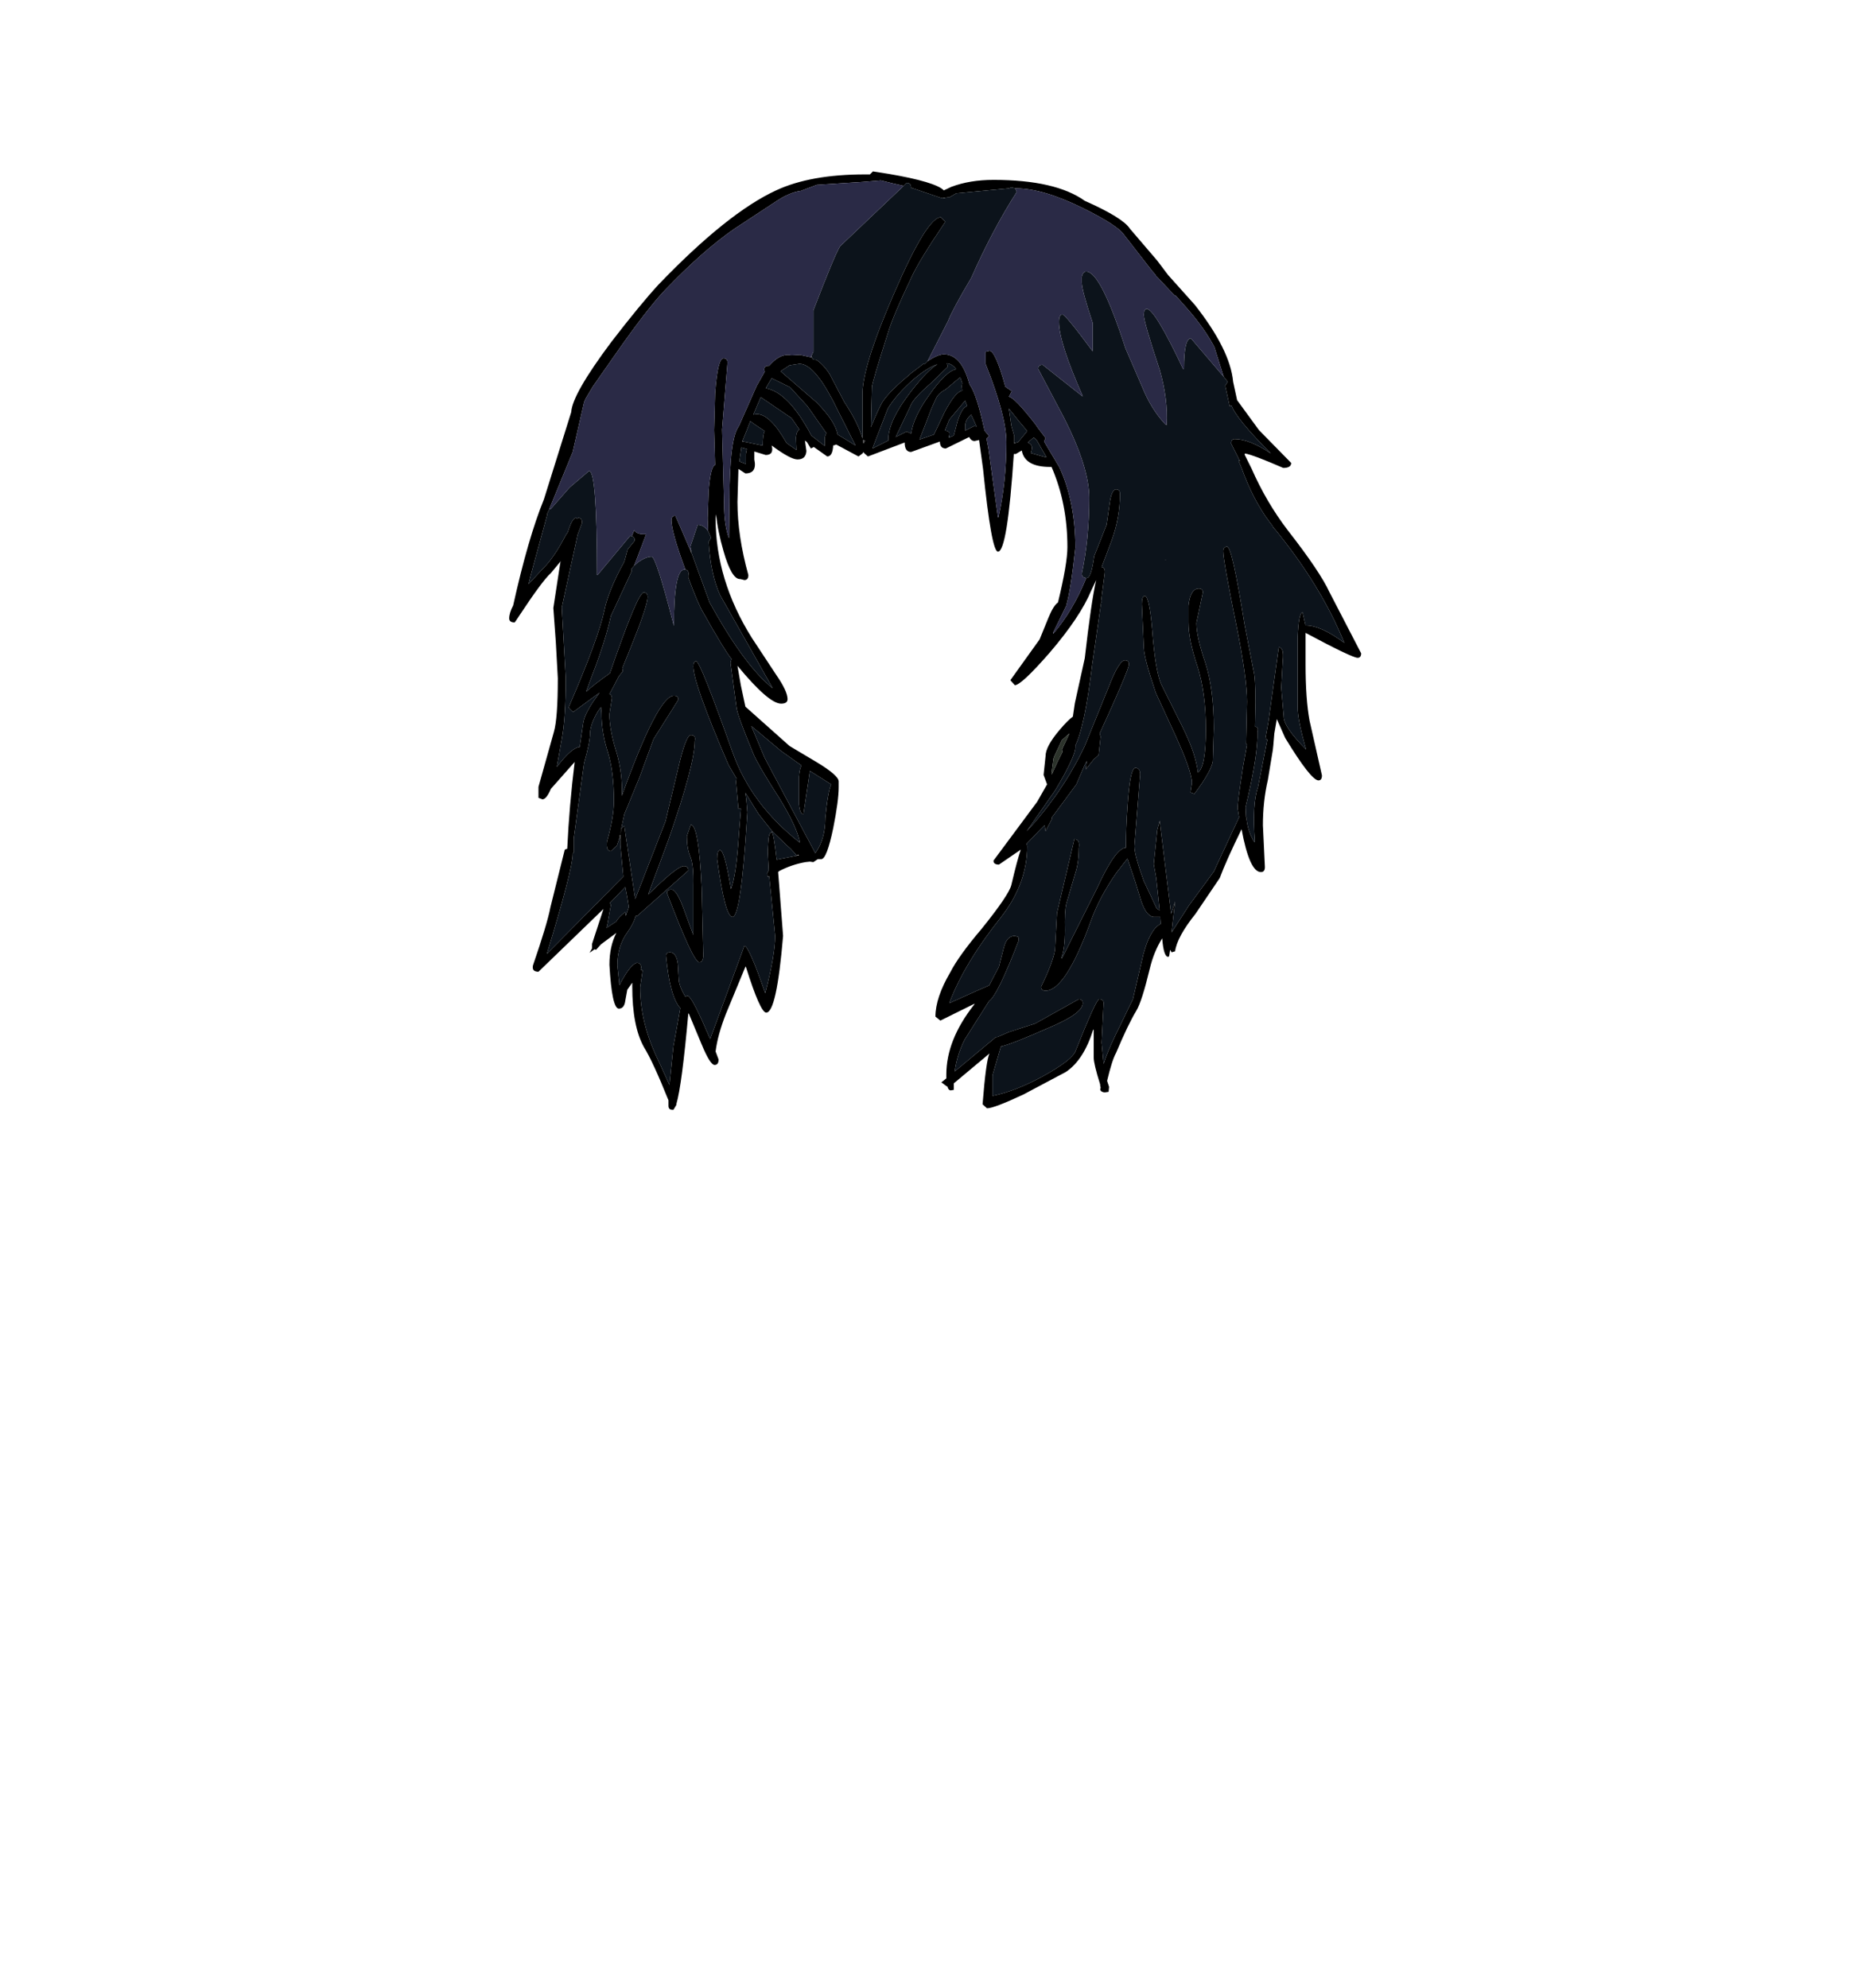 <?xml version="1.0" encoding="UTF-8"?>
<svg xmlns="http://www.w3.org/2000/svg" xmlns:xlink="http://www.w3.org/1999/xlink" width="296px" height="318px" viewBox="0 0 296 318" version="1.1">
<g id="surface1">
<path style=" stroke:none;fill-rule:evenodd;fill:rgb(0%,0%,0%);fill-opacity:1;" d="M 144.586 29.734 L 142.84 29.336 L 140.934 28.859 L 138.078 29.098 L 130.691 29.574 L 128.152 30.531 C 126.934 30.691 125.613 31.25 124.184 32.207 L 117.516 36.59 C 114.125 38.93 110.422 42.199 106.398 46.398 C 104.441 48.469 101.793 51.898 98.461 56.68 L 94.887 61.781 L 93.695 63.773 L 93.457 64.332 L 91.633 72.305 L 87.902 81.395 L 87.902 81.473 L 87.582 82.109 L 87.582 82.27 L 84.883 92.156 L 84.566 93.43 L 87.027 90.801 C 88.141 89.684 89.305 87.957 90.52 85.617 L 90.84 85.141 C 91.316 83.598 91.766 82.828 92.188 82.828 L 92.27 82.988 L 92.508 82.828 C 92.93 82.828 93.141 83.094 93.141 83.625 L 92.426 85.539 L 89.887 97.18 L 90.52 108.496 C 90.52 112.75 90.309 115.992 89.887 118.223 L 89.094 122.688 C 90.68 120.613 91.898 119.551 92.746 119.5 L 93.301 115.754 C 93.406 114.848 93.961 113.652 94.969 112.164 L 95.922 110.809 L 91.793 113.84 L 91.633 113.84 L 90.996 113.203 L 90.996 113.121 C 94.172 105.789 96.078 100.605 96.715 97.578 C 97.137 95.504 98.195 92.926 99.891 89.844 L 100.445 87.852 L 101.555 86.496 C 101.555 86.07 101.398 85.832 101.082 85.777 L 101.477 84.82 C 101.742 85.246 102.246 85.461 102.984 85.461 L 103.383 85.461 L 101.477 90.48 L 101 91.039 L 101.082 91.359 L 97.746 98.531 C 97.164 101.191 96.184 104.301 94.809 107.859 L 93.777 110.648 C 94.73 109.801 96 108.816 97.586 107.699 C 100.551 99.09 102.352 94.785 102.984 94.785 C 103.41 94.785 103.621 95.023 103.621 95.504 C 103.621 96.406 102.773 98.957 101.082 103.156 L 99.57 106.902 L 99.652 107.383 L 99.016 108.18 L 98.062 110.012 L 97.508 111.051 C 97.773 111.102 97.906 111.316 97.906 111.688 L 97.508 114.238 C 97.508 115.887 97.879 117.906 98.621 120.297 C 99.309 122.582 99.598 124.922 99.492 127.312 C 103.355 116.629 106.137 111.289 107.828 111.289 C 108.305 111.289 108.543 111.5 108.543 111.926 L 104.574 118.223 L 102.352 124.281 L 99.891 130.262 L 99.414 132.492 L 99.254 133.531 L 99.176 133.609 L 99.094 134.086 L 99.016 134.406 L 98.699 135.285 L 97.746 136.16 C 97.215 136.16 97.004 135.656 97.109 134.645 C 97.852 132.043 98.223 129.863 98.223 128.109 C 98.223 125.027 97.906 122.449 97.27 120.375 C 96.582 118.25 96.238 116.152 96.238 114.078 L 96.156 113.121 L 95.684 113.758 C 94.887 115.09 94.465 116.258 94.41 117.266 C 94.41 118.277 94.094 119.871 93.457 122.051 L 91.793 134.168 L 91.793 136.398 L 91.633 136.559 L 91.633 136.641 C 91.633 138.234 90.258 143.547 87.504 152.582 L 99.73 140.227 L 99.254 135.125 L 99.254 133.531 L 99.414 132.652 L 99.414 132.574 L 99.492 132.492 L 99.891 132.094 L 100.129 133.77 L 101.637 143.812 L 106.48 131.379 L 108.465 123.086 C 109.309 119.418 110 117.586 110.527 117.586 C 111.109 117.586 111.32 117.906 111.164 118.543 C 111.164 121.039 109.762 126.301 106.957 134.328 L 103.699 143.098 L 104.891 141.98 C 107.273 139.695 108.781 138.551 109.418 138.551 C 109.895 138.551 110.129 138.793 110.129 139.27 L 101.953 146.523 L 101.715 146.523 C 101.504 147.32 101.055 148.199 100.367 149.156 C 99.309 150.645 98.777 152.398 98.777 154.418 L 99.094 157.445 L 99.094 157.605 L 99.176 157.445 C 100.18 155.586 100.973 154.496 101.555 154.176 L 101.875 154.016 C 102.352 154.016 102.59 154.285 102.59 154.816 L 102.508 155.133 L 102.828 155.215 L 102.43 157.922 C 102.43 161.805 103.41 165.734 105.367 169.723 L 107.113 173.547 L 107.75 167.332 L 108.859 161.273 C 107.75 160.102 106.98 157.312 106.559 152.902 C 106.559 152.531 106.77 152.344 107.191 152.344 C 107.883 152.344 108.305 152.98 108.465 154.258 L 108.621 156.887 C 108.727 157.633 109.07 158.48 109.656 159.438 L 109.973 159.277 C 110.395 159.277 111.348 160.98 112.828 164.383 L 113.625 166.215 L 119.102 151.309 C 119.578 151.309 120.691 153.832 122.438 158.879 C 123.496 154.789 124.023 151.73 124.023 149.711 L 123.07 140.145 L 122.832 140.305 L 122.754 139.668 L 122.992 139.191 L 122.832 136.238 L 122.914 134.805 C 122.965 133.688 123.152 133.133 123.469 133.133 C 123.68 133.133 123.945 134.594 124.262 137.516 L 127.516 136.879 L 126.484 135.762 L 125.691 135.043 L 123.629 133.051 L 123.547 132.973 L 121.402 130.262 L 119.262 126.832 L 119.418 128.027 L 119.578 129.941 L 119.5 131.137 C 118.863 141.5 118.098 146.684 117.195 146.684 C 116.402 146.684 115.582 143.602 114.734 137.438 C 114.734 136.48 114.895 136 115.211 136 C 115.688 136 116.27 138.074 116.957 142.219 C 117.539 140.68 117.965 137.703 118.23 133.289 L 118.547 129.383 L 118.148 129.383 L 117.754 125.078 L 117.832 124.52 L 116.562 122.367 C 112.805 113.652 110.926 108.391 110.926 106.586 C 110.926 106.055 111.082 105.789 111.402 105.789 C 111.824 105.789 113.758 110.625 117.195 120.297 C 119.156 125.875 122.754 130.715 127.992 134.805 C 127.676 133.105 126.566 130.715 124.66 127.629 C 122.332 124.016 120.93 121.598 120.453 120.375 C 118.758 116.285 117.883 113.867 117.832 113.121 L 116.879 106.027 L 117.039 105.391 L 116.957 105.309 C 116.27 104.457 114.789 102.016 112.512 97.977 C 111.984 97.125 111.188 95.266 110.129 92.395 L 110.129 92.074 C 110.238 91.492 110.078 91.172 109.656 91.117 C 108.172 87.078 107.43 84.449 107.43 83.227 C 107.43 82.75 107.645 82.508 108.066 82.508 L 110.449 88.012 L 110.605 88.488 L 110.605 88.566 L 110.688 88.566 L 113.543 96.379 C 117.25 103.129 120.609 107.699 123.629 110.094 L 115.211 95.184 C 114.207 93.004 113.598 90.164 113.387 86.656 L 113.781 86.016 L 113.305 84.98 L 113.227 82.906 L 113.387 78.445 C 113.598 75.895 113.941 74.539 114.418 74.379 L 114.258 68.797 L 114.418 62.977 C 114.684 59.203 115.133 57.316 115.766 57.316 C 116.191 57.316 116.402 57.559 116.402 58.035 L 115.531 68.719 L 115.848 80.516 C 115.848 82.855 116.113 84.715 116.641 86.098 L 116.719 79.957 C 116.719 73.367 117.223 69.434 118.23 68.16 L 121.086 61.703 L 122.355 59.469 L 122.277 59.152 C 122.277 58.727 122.488 58.516 122.914 58.516 L 123.07 58.516 C 124.078 57.344 125.082 56.762 126.09 56.762 L 126.645 56.84 L 127.992 56.762 L 129.82 57.16 L 129.898 57.16 C 129.953 57.426 130.137 57.559 130.453 57.559 L 130.613 57.559 C 131.406 58.09 132.121 58.859 132.758 59.871 L 135.059 64.254 C 136.594 66.594 137.574 68.559 137.996 70.152 L 137.996 63.297 C 137.891 60.375 139.586 54.898 143.078 46.875 C 146.57 38.797 149.059 34.758 150.539 34.758 L 151.254 35.477 C 148.449 39.621 146.648 42.57 145.855 44.324 C 143.898 48.418 142.656 51.34 142.125 53.094 C 140.379 58.566 139.504 61.516 139.504 61.941 L 139.348 68.32 C 140.246 66.141 140.906 64.73 141.332 64.094 C 142.07 63.031 143.555 61.57 145.777 59.711 L 147.762 58.195 L 147.922 58.273 L 148.398 57.797 C 149.508 57.051 150.383 56.68 151.016 56.68 C 152.871 56.68 154.219 58.223 155.066 61.305 L 155.145 61.543 C 155.887 62.5 156.68 64.945 157.527 68.879 L 158.242 69.754 L 157.844 70.152 L 158.16 71.828 L 159.672 82.75 L 159.75 82.75 C 160.598 79.027 161.02 75.016 161.02 70.711 C 161.02 67.949 159.91 63.773 157.688 58.195 L 157.688 56.281 L 158.32 56.121 C 158.957 56.121 159.801 58.035 160.859 61.863 L 161.895 62.578 L 161.418 63.457 C 162.051 63.562 163.48 65.051 165.703 67.922 L 166.023 68.398 L 167.293 70.074 L 167.055 70.633 L 169.516 74.777 C 171.207 78.445 172.055 82.723 172.055 87.613 C 171.578 92.074 171.102 95.133 170.625 96.777 L 170.625 96.859 L 168.484 101.242 L 168.484 101.324 L 168.562 101.324 C 170.625 98.93 172.371 95.98 173.801 92.473 L 173.883 92.473 C 174.359 92.473 174.754 91.305 175.07 88.965 L 177.059 83.945 L 177.535 80.598 C 177.746 79.055 178.09 78.285 178.566 78.285 C 178.988 78.285 179.199 78.523 179.199 79 C 179.199 81.555 178.75 84.051 177.852 86.496 L 176.262 90.719 C 176.688 90.773 176.844 91.145 176.738 91.836 L 176.184 96.141 L 176.184 96.379 L 174.754 106.344 C 173.961 112.938 173.062 117.242 172.055 119.262 L 172.055 119.578 C 172.055 120.535 170.996 122.793 168.879 126.355 L 164.273 132.973 C 168.086 128.879 171.184 124.336 173.562 119.34 L 177.375 109.934 C 178.484 107.062 179.359 105.629 179.996 105.629 C 180.418 105.629 180.629 105.84 180.629 106.266 C 180.629 106.852 179.066 110.543 175.945 117.348 L 176.105 117.824 L 175.785 120.773 L 174.992 121.492 L 173.723 123.086 L 173.883 121.73 L 173.484 122.527 L 172.215 125.477 L 168.801 130.102 L 168.246 130.82 L 168.324 130.98 L 167.293 132.973 L 167.133 132.016 L 166.496 132.652 L 164.273 134.965 L 164.355 135.363 C 164.355 139.402 162.926 143.23 160.066 146.844 C 156.152 151.785 153.426 156.328 151.891 160.477 C 156.02 158.613 158.109 157.684 158.16 157.684 L 158.242 157.684 L 159.828 154.656 L 160.625 151.547 C 160.941 150.324 161.523 149.711 162.371 149.711 L 162.926 149.871 L 163.004 150.43 C 160.73 156.328 159.141 159.57 158.242 160.156 L 154.352 166.293 C 153.504 167.996 152.977 169.695 152.762 171.395 L 159.352 165.895 L 159.59 165.895 L 161.418 165.098 L 165.625 163.742 L 172.609 159.836 C 173.035 159.836 173.246 160.051 173.246 160.477 C 173.246 161.539 171.578 162.785 168.246 164.223 C 163.906 166.137 161.207 167.199 160.148 167.41 L 158.797 172.035 L 158.797 175.301 C 161.23 174.824 163.957 173.762 166.973 172.113 C 169.938 170.465 171.633 169.164 172.055 168.207 C 174.277 162.629 175.547 159.836 175.867 159.836 C 176.344 159.836 176.582 160.051 176.582 160.477 L 176.262 166.773 L 176.582 170.199 C 176.949 168.977 177.586 167.438 178.484 165.578 L 181.266 159.836 L 182.934 152.664 C 183.672 149.953 184.598 148.332 185.711 147.801 L 185.633 146.684 L 184.68 146.684 C 183.883 146.684 183.195 145.859 182.613 144.211 L 181.66 141.102 L 180.391 137.355 L 178.645 139.59 C 176.793 142.246 175.418 144.852 174.516 147.402 C 171.816 154.789 169.41 158.48 167.293 158.48 C 166.816 158.48 166.578 158.27 166.578 157.844 C 167.848 155.238 168.59 153.273 168.801 151.945 L 169.117 146.047 L 171.898 134.246 C 172.531 134.246 172.77 134.727 172.609 135.684 C 172.609 137.223 172.426 138.551 172.055 139.668 L 170.625 144.531 C 170.414 145.328 170.336 146.762 170.387 148.836 C 170.387 150.75 170.203 152.211 169.832 153.219 L 169.91 153.301 L 175.469 142.219 C 177.48 137.809 179.043 135.602 180.152 135.602 L 180.152 135.441 C 180.152 133.371 180.234 131.27 180.391 129.145 C 180.656 124.945 181.078 122.848 181.66 122.848 C 182.297 122.848 182.535 123.379 182.375 124.441 L 181.504 135.363 C 181.504 136.32 182.004 138.18 183.012 140.945 L 185.074 145.328 L 185.551 145.648 L 184.996 140.465 L 184.598 138.234 L 185.156 132.812 L 185.551 131.297 L 187.379 146.203 L 188.012 144.211 L 187.457 149.156 L 190.234 144.852 L 194.207 139.43 L 198.254 130.738 L 198.176 130.262 L 198.016 129.305 C 198.016 128.559 198.309 126.328 198.891 122.609 L 199.523 119.102 L 199.367 119.02 L 199.523 112.246 C 199.523 109.746 198.969 105.734 197.855 100.207 C 196.43 93.191 195.715 89.18 195.715 88.168 C 195.715 87.691 195.926 87.453 196.348 87.453 C 196.879 87.453 197.805 91.598 199.129 99.887 L 200.555 107.223 C 200.77 108.02 200.875 109.719 200.875 112.324 L 200.793 116.23 C 201.219 116.285 201.352 116.574 201.191 117.109 L 201.191 117.984 C 201.086 120.641 200.449 124.363 199.285 129.145 L 199.367 130.738 L 199.523 130.738 L 199.445 130.98 C 199.605 132.414 200.027 133.664 200.715 134.727 L 200.793 134.727 C 200.477 130.633 200.637 127.711 201.27 125.957 L 202.781 118.305 L 202.461 118.145 L 202.938 115.512 L 204.605 103.555 C 205.188 103.555 205.398 104.273 205.242 105.707 L 205.004 110.012 L 205.398 114.637 C 205.398 115.754 206.59 117.508 208.973 119.898 C 208.07 116.762 207.621 114.504 207.621 113.121 L 207.621 102.039 C 207.727 99.332 207.992 97.977 208.418 97.977 L 208.891 100.047 C 210.531 100.047 212.598 100.977 215.086 102.836 C 212.598 96.672 208.812 90.508 203.73 84.344 L 203.652 84.262 L 203.652 84.184 L 203.098 83.465 C 201.297 81.02 199.816 78.152 198.652 74.855 L 198.176 73.742 L 198.414 73.742 L 198.332 73.66 L 196.984 70.949 C 196.984 70.473 197.168 70.234 197.539 70.234 C 199.129 70.234 201.059 71.004 203.336 72.543 C 199.629 68.824 197.539 66.273 197.062 64.891 L 196.746 64.973 L 196.031 61.703 L 196.43 61.066 L 195.793 60.27 L 194.285 55.484 C 193.277 53.57 191.875 51.578 190.078 49.504 L 188.094 47.273 L 187.934 47.273 L 185.312 44.484 L 184.918 44.086 L 184.918 44.004 L 184.359 43.367 L 179.836 37.547 C 179.148 36.539 176.977 35.129 173.324 33.324 C 169.039 31.195 165.438 30.133 162.527 30.133 L 162.449 30.133 L 161.812 29.973 L 161.418 30.133 L 153 30.93 L 151.891 31.57 L 151.652 31.57 L 151.176 31.648 L 150.539 31.648 L 145.855 30.055 L 145.777 30.055 C 145.777 29.523 145.539 29.258 145.062 29.258 L 144.586 29.734 M 139.188 27.902 L 139.664 27.422 L 142.203 27.82 C 147.18 28.672 150.117 29.551 151.016 30.453 L 152.207 29.895 C 154.164 29.152 156.414 28.777 158.957 28.777 C 165.57 28.777 170.441 29.895 173.562 32.125 C 177.641 33.934 180.047 35.422 180.789 36.59 L 185.156 41.691 L 186.902 44.004 L 191.188 48.789 C 194.945 53.57 196.984 57.664 197.301 61.066 L 197.938 64.016 L 201.43 68.797 L 206.59 74.059 C 206.59 74.59 206.168 74.855 205.32 74.855 C 202.145 73.473 200.105 72.703 199.207 72.543 L 199.129 72.703 L 200.238 74.938 C 201.828 78.551 203.758 81.844 206.035 84.82 C 209.477 89.23 211.699 92.527 212.703 94.707 L 217.785 104.512 C 217.785 104.988 217.598 105.23 217.227 105.23 C 216.645 105.23 213.867 103.902 208.891 101.242 L 208.891 106.266 C 208.891 109.984 209.105 112.988 209.527 115.273 L 211.512 124.043 C 211.512 124.574 211.328 124.84 210.957 124.84 C 210.164 124.84 208.391 122.582 205.637 118.062 L 204.289 115.035 L 203.891 117.348 L 203.73 119.262 L 203.652 119.977 L 202.859 124.762 C 202.328 127.047 202.066 129.465 202.066 132.016 L 202.383 138.711 C 202.383 139.242 202.172 139.508 201.746 139.508 C 200.531 139.508 199.496 137.223 198.652 132.652 C 197.012 136 195.848 138.605 195.156 140.465 L 191.27 146.203 C 189.309 148.648 188.223 150.645 188.012 152.184 L 187.457 152.344 L 187.219 151.945 L 187.059 152.98 L 186.902 153.062 C 186.426 153.062 186.105 152.078 185.949 150.109 C 185.051 151.547 184.387 153.168 183.965 154.973 C 183.117 158.48 182.402 160.715 181.82 161.672 C 180.922 163.16 179.836 165.418 178.566 168.445 C 178.141 169.191 177.664 170.68 177.137 172.91 L 177.453 173.867 L 177.375 174.664 L 176.82 174.746 L 176.66 174.746 C 176.289 174.691 176.078 174.531 176.023 174.266 L 176.105 174.027 L 176.023 173.629 L 176.023 173.469 C 175.336 171.289 174.992 169.855 174.992 169.164 L 174.992 164.781 L 174.914 164.699 C 173.906 167.941 172.453 170.199 170.547 171.477 L 163.797 175.062 C 160.625 176.551 158.664 177.297 157.922 177.297 L 157.211 176.656 C 157.578 171.98 157.949 169.27 158.32 168.527 L 152.605 173.309 L 152.605 174.348 L 152.129 174.426 C 151.863 174.426 151.68 174.215 151.574 173.789 L 151.492 173.789 L 150.621 173.148 L 151.414 172.512 L 151.414 171.875 C 151.414 168.207 152.895 164.488 155.859 160.715 L 155.938 160.555 L 150.461 163.266 L 149.668 162.629 C 149.668 160.609 150.461 158.242 152.051 155.531 C 152.949 153.777 154.617 151.465 157.051 148.598 C 159.961 144.984 161.551 142.645 161.812 141.582 C 162.449 138.871 162.953 136.984 163.324 135.922 L 159.828 138.312 C 159.246 138.312 158.957 138.102 158.957 137.676 L 165.941 128.27 L 167.531 125.477 L 166.973 123.965 L 167.293 120.934 C 167.293 119.926 168.031 118.543 169.516 116.789 C 170.469 115.672 171.184 114.957 171.66 114.637 L 171.977 112.484 L 173.562 105.309 C 174.25 99.25 174.859 95.078 175.391 92.793 L 174.598 94.469 C 173.43 97.285 171.207 100.605 167.926 104.434 C 164.91 107.887 163.059 109.613 162.371 109.613 L 161.656 108.816 L 166.34 102.281 L 167.77 98.773 C 168.297 97.496 168.801 96.699 169.277 96.379 C 170.281 92.234 170.785 89.285 170.785 87.531 C 170.785 82.855 169.938 78.578 168.246 74.695 L 168.008 74.695 C 165.309 74.695 163.797 73.82 163.48 72.066 L 162.527 72.625 L 162.211 72.625 C 161.523 83.039 160.676 88.25 159.672 88.25 C 158.98 88.25 158.188 83.84 157.289 75.016 L 156.652 70.391 L 155.938 70.551 C 155.57 70.551 155.277 70.34 155.066 69.914 L 151.336 71.746 C 150.699 71.746 150.383 71.375 150.383 70.633 L 145.777 72.305 C 145.09 72.305 144.746 71.801 144.746 70.789 L 138.871 73.023 L 138.156 72.387 L 138.234 72.387 L 138.156 72.305 L 137.996 72.543 L 137.363 73.023 L 133.789 71.109 L 133.391 71.27 L 133.312 71.188 C 133.262 72.41 132.941 73.023 132.359 73.023 L 130.215 71.508 L 129.738 71.746 L 129.105 70.711 L 128.789 70.473 L 129.027 72.145 C 128.973 73.051 128.496 73.5 127.598 73.5 C 126.855 73.5 125.48 72.758 123.469 71.27 C 123.734 72.277 123.414 72.785 122.516 72.785 L 120.691 72.227 L 120.691 73.5 C 121.008 74.988 120.531 75.734 119.262 75.734 L 118.148 75.016 L 117.992 80.277 C 117.992 83.891 118.574 87.797 119.738 91.996 C 119.738 92.527 119.523 92.793 119.102 92.793 L 118.465 92.633 L 118.387 92.633 C 117.488 92.633 116.613 91.145 115.766 88.168 C 115.133 85.992 114.734 84.023 114.578 82.27 L 114.496 82.906 C 114.496 89.5 116.43 95.875 120.293 102.039 L 124.184 107.941 C 125.398 109.695 126.008 110.996 126.008 111.848 C 126.008 112.324 125.664 112.562 124.977 112.562 C 123.652 112.562 121.324 110.543 117.992 106.504 L 118.547 109.695 L 119.262 113.043 L 126.328 119.34 L 130.613 121.891 C 132.996 123.324 134.188 124.363 134.188 125 L 134.188 125.957 C 134.188 127.391 133.895 129.57 133.312 132.492 C 132.625 135.789 131.988 137.438 131.406 137.438 L 130.852 137.438 L 130.137 137.914 L 129.582 137.836 L 128.867 137.914 C 127.387 138.18 125.98 138.66 124.66 139.348 L 124.5 139.508 L 124.66 141.5 L 125.293 149.711 C 124.605 157.898 123.707 161.988 122.594 161.988 C 121.961 161.988 120.875 159.543 119.34 154.656 L 119.262 154.656 L 116.164 162.148 C 115.266 164.434 114.707 166.453 114.496 168.207 L 114.973 169.484 C 114.973 170.066 114.762 170.359 114.34 170.359 C 113.863 170.359 113.176 169.27 112.273 167.09 L 110.211 162.148 L 110.129 162.148 C 109.441 169.801 108.809 174.613 108.227 176.578 L 108.227 176.738 L 107.75 177.535 L 107.59 177.535 C 107.168 177.535 106.957 177.32 106.957 176.898 L 106.957 176.02 C 105.312 171.93 104.02 169.109 103.066 167.57 C 101.793 165.336 101.16 162.07 101.16 157.766 L 101.16 157.207 L 100.367 158.324 L 100.047 160.078 C 99.941 160.926 99.598 161.352 99.016 161.352 C 98.273 161.352 97.773 159.012 97.508 154.336 C 97.508 152.371 97.879 150.668 98.621 149.234 L 96.156 151.066 L 95.363 151.945 L 95.125 151.863 L 94.332 152.422 L 94.73 151.707 L 94.73 150.988 L 96.555 145.406 L 86.156 155.453 C 85.414 155.453 85.121 155.105 85.281 154.418 C 86.816 149.953 87.742 146.871 88.059 145.168 L 90.363 135.922 L 90.758 135.762 C 90.973 131.191 91.367 126.566 91.949 121.891 L 88.141 126.195 C 87.664 127.312 87.215 127.871 86.789 127.871 L 86.156 127.629 L 86.156 125.875 L 88.617 117.109 C 89.039 115.672 89.25 112.801 89.25 108.496 L 88.934 102.758 L 88.535 97.258 L 89.648 90.004 L 89.727 89.766 L 88.141 91.676 C 87.238 92.473 85.547 94.758 83.059 98.531 L 82.582 99.25 L 82.344 99.57 C 81.762 99.57 81.473 99.355 81.473 98.93 C 81.473 98.348 81.684 97.656 82.105 96.859 C 83.695 89.684 85.336 84.023 87.027 79.879 L 91.395 65.93 C 91.5 64.016 93.645 60.27 97.824 54.688 C 100.895 50.703 103.41 47.645 105.367 45.52 C 112.723 37.867 118.996 32.844 124.184 30.453 C 127.836 28.754 132.57 27.902 138.395 27.902 L 139.188 27.902 M 192.457 94.785 L 191.426 99.648 C 191.426 101.137 191.902 103.262 192.855 106.027 C 193.754 108.789 194.207 112.297 194.207 116.551 L 194.047 121.812 C 193.836 122.926 192.855 124.656 191.109 126.992 L 190.473 126.754 L 190.711 125.238 C 190.711 124.016 189.785 121.387 187.934 117.348 L 184.918 110.809 C 183.699 107.195 183.062 104.832 183.012 103.715 L 182.695 96.621 C 182.695 95.77 182.852 95.344 183.172 95.344 C 183.645 95.344 184.043 97.152 184.359 100.766 C 184.68 105.07 185.156 107.965 185.789 109.453 L 189.203 116.309 C 190.633 119.18 191.453 121.598 191.664 123.566 C 192.512 123.035 192.934 120.723 192.934 116.629 C 192.934 112.75 192.484 109.402 191.586 106.586 C 190.633 103.77 190.156 101.43 190.156 99.57 L 190.156 96.859 C 190.367 95.051 190.922 94.148 191.824 94.148 C 192.246 94.148 192.457 94.359 192.457 94.785 M 151.652 58.672 L 149.031 61.223 C 147.18 62.82 146.094 63.988 145.777 64.73 L 143.316 69.914 L 145.062 69.035 L 145.777 69.355 C 146.043 67.547 147.02 65.477 148.715 63.137 C 150.516 60.586 151.941 59.23 153 59.07 C 152.578 58.488 152.074 58.168 151.492 58.117 L 151.652 58.672 M 149.746 63.773 L 149.031 65.371 L 147.125 70.312 L 149.43 69.516 L 151.098 66.008 C 152.262 63.773 153.215 62.605 153.953 62.5 L 153.875 61.781 L 153.953 61.305 L 153.637 60.348 L 151.254 62.34 C 150.516 62.711 150.012 63.191 149.746 63.773 M 146.094 60.746 C 144.297 62.34 142.945 63.883 142.047 65.371 L 139.586 71.746 L 142.125 70.473 L 142.125 70.312 C 142.125 68.293 143.367 65.688 145.855 62.5 C 147.551 60.32 148.926 58.914 149.984 58.273 C 148.875 58.648 147.578 59.469 146.094 60.746 M 138.395 70.473 L 138.078 70.391 L 138.156 70.949 L 138.395 70.473 M 151.812 69.836 L 151.812 69.992 L 151.891 69.992 L 152.605 69.676 L 153.238 67.281 C 153.715 65.848 154.219 65.078 154.75 64.973 L 154.43 64.094 L 151.891 67.125 L 151.176 68.879 C 151.863 68.93 152.074 69.25 151.812 69.836 M 155.066 66.645 C 154.641 67.07 154.43 67.602 154.43 68.238 L 154.43 68.879 L 155.859 68.16 L 156.258 68.238 L 155.383 66.328 L 155.066 66.645 M 165.387 69.992 L 164.434 70.789 C 165.121 71.004 165.281 71.562 164.91 72.465 L 167.449 73.184 L 165.863 70.391 L 165.387 69.992 M 162.371 70.871 L 162.926 70.711 L 164.355 68.957 L 163.086 67.441 L 161.418 65.371 L 161.812 68.082 L 162.289 69.754 L 162.289 70.949 L 162.371 70.949 L 162.371 70.871 M 118.941 70.633 L 122.039 71.27 C 122.039 70.102 122.145 69.328 122.355 68.957 C 121.191 68.215 120.426 67.68 120.055 67.363 L 119.5 68.797 L 118.785 70.551 L 118.785 70.633 L 118.941 70.633 M 118.309 73.82 L 119.34 74.219 L 119.34 72.625 L 119.5 71.828 L 118.625 71.586 L 118.309 73.82 M 126.328 58.434 L 124.898 59.391 L 130.613 64.332 C 132.625 66.352 133.762 68.082 134.027 69.516 L 135.613 70.473 L 136.887 71.27 L 133.949 65.449 C 131.617 60.613 129.609 58.195 127.914 58.195 L 126.328 58.434 L 126.328 58.355 L 126.328 58.434 M 123.469 60.508 L 122.516 62.102 C 124.949 62.527 127.387 65.051 129.82 69.676 L 131.965 71.348 L 131.965 69.914 L 132.203 69.277 L 129.184 64.973 L 126.406 61.941 L 123.469 60.508 M 126.645 66.883 L 121.723 63.535 L 120.531 66.328 L 121.086 66.246 C 122.516 66.246 124.102 67.789 125.852 70.871 L 127.438 71.988 L 127.359 69.992 C 127.41 69.301 127.598 68.879 127.914 68.719 L 126.645 66.883 M 127.516 136.879 L 127.836 136.797 L 127.676 136.719 L 127.516 136.879 M 99.73 140.227 L 99.809 140.547 L 99.73 140.227 M 168.246 123.723 L 168.324 123.883 L 168.324 123.805 L 169.195 121.891 L 169.992 120.297 L 169.91 119.898 L 171.102 117.348 L 169.91 118.383 L 168.641 121.094 L 168.562 121.332 L 168.246 123.723 M 128.23 122.449 L 124.977 120.137 L 120.215 116.152 L 122.355 121.254 L 130.453 136.48 C 131.512 134.992 132.043 133.133 132.043 130.898 C 132.309 128.137 132.625 126.328 132.996 125.477 L 129.582 123.324 L 128.551 130.262 C 128.18 130.262 127.941 129.73 127.836 128.668 L 127.836 124.281 C 127.887 123.484 128.02 122.875 128.23 122.449 M 110.527 131.934 C 111.375 131.934 111.957 135.309 112.273 142.059 L 112.512 152.184 C 112.617 153.352 112.406 153.938 111.879 153.938 C 111.242 153.938 109.523 150.246 106.719 142.855 C 106.719 142.484 106.957 142.297 107.43 142.297 C 107.961 142.297 108.598 143.281 109.336 145.25 L 110.926 149.555 L 110.926 141.66 C 110.977 139.43 110.82 137.887 110.449 137.039 C 110.078 136.133 109.895 135.043 109.895 133.77 L 110.527 131.934 M 100.047 141.898 L 97.586 144.453 L 97.746 144.77 L 97.191 147.801 L 97.031 148.438 L 98.621 147.402 C 98.777 147.027 99.254 146.523 100.047 145.887 L 100.129 146.523 L 100.605 145.09 L 100.367 143.574 L 100.047 141.898 "/>
<path style=" stroke:none;fill-rule:evenodd;fill:rgb(25.098%,25.098%,25.882%);fill-opacity:1;" d="M 95.523 91.918 L 95.602 91.996 L 95.523 91.996 L 95.523 91.918 M 109.496 91.117 L 109.656 91.117 L 109.496 91.117 M 129.82 57.16 L 129.82 56.918 L 129.898 57.16 L 129.82 57.16 M 145.777 30.055 L 145.855 30.055 L 145.777 30.133 L 145.777 30.055 M 203.652 84.262 L 203.73 84.344 L 203.652 84.344 L 203.652 84.262 M 176.184 96.379 L 176.184 96.223 L 176.262 96.379 L 176.184 96.379 M 186.504 67.922 L 186.664 67.922 L 186.664 68 L 186.504 67.922 M 173.246 63.375 L 173.168 63.375 L 173.246 63.375 M 186.504 89.523 L 186.504 89.605 L 186.426 89.523 L 186.504 89.523 M 203.098 83.465 L 203.016 83.465 L 203.098 83.465 M 138.395 70.473 L 138.156 70.949 L 138.078 70.391 L 138.395 70.473 M 110.605 88.012 L 110.605 88.488 L 110.449 88.012 L 110.605 88.012 "/>
<path style=" stroke:none;fill-rule:evenodd;fill:rgb(17.255%,20%,16.863%);fill-opacity:1;" d="M 168.324 123.805 L 168.246 123.723 L 168.562 121.332 L 168.641 121.094 L 169.91 118.383 L 171.102 117.348 L 169.91 119.898 L 169.992 120.297 L 169.195 121.891 L 168.324 123.805 "/>
<path style=" stroke:none;fill-rule:evenodd;fill:rgb(13.725%,13.725%,13.725%);fill-opacity:1;" d="M 198.332 73.66 L 198.414 73.742 L 198.176 73.742 L 198.332 73.66 M 110.605 88.488 L 110.688 88.566 L 110.605 88.566 L 110.605 88.488 M 123.547 132.973 L 123.629 133.051 L 123.469 133.133 L 123.547 132.973 M 99.414 132.574 L 99.414 132.652 L 99.254 133.531 L 99.254 134.086 L 99.094 134.086 L 99.176 133.609 L 99.254 133.531 L 99.414 132.492 L 99.414 132.574 "/>
<path style=" stroke:none;fill-rule:evenodd;fill:rgb(18.431%,9.412%,6.275%);fill-opacity:1;" d="M 99.492 132.492 L 99.414 132.574 L 99.414 132.492 L 99.492 132.492 "/>
<path style=" stroke:none;fill-rule:evenodd;fill:rgb(4.706%,7.451%,10.588%);fill-opacity:1;" d="M 87.902 81.473 L 88.141 81.395 L 91.156 77.965 L 94.254 75.336 C 95.098 75.336 95.523 80.863 95.523 91.918 L 95.523 91.996 L 95.602 91.996 L 100.844 85.699 L 101.082 85.777 C 101.398 85.832 101.555 86.07 101.555 86.496 L 100.445 87.852 L 99.891 89.844 C 98.195 92.926 97.137 95.504 96.715 97.578 C 96.078 100.605 94.172 105.789 90.996 113.121 L 90.996 113.203 L 91.633 113.84 L 91.793 113.84 L 95.922 110.809 L 94.969 112.164 C 93.961 113.652 93.406 114.848 93.301 115.754 L 92.746 119.5 C 91.898 119.551 90.68 120.613 89.094 122.688 L 89.887 118.223 C 90.309 115.992 90.52 112.75 90.52 108.496 L 89.887 97.18 L 92.426 85.539 L 93.141 83.625 C 93.141 83.094 92.93 82.828 92.508 82.828 L 92.27 82.988 L 92.188 82.828 C 91.766 82.828 91.316 83.598 90.84 85.141 L 90.52 85.617 C 89.305 87.957 88.141 89.684 87.027 90.801 L 84.566 93.43 L 84.883 92.156 L 87.582 82.27 L 87.582 82.109 L 87.902 81.473 M 101.477 90.48 L 102.113 89.922 C 102.961 89.34 103.672 89.047 104.258 89.047 C 104.73 89.047 105.922 92.738 107.828 100.129 C 107.828 94.121 108.383 91.117 109.496 91.117 L 109.656 91.117 C 110.078 91.172 110.238 91.492 110.129 92.074 L 110.129 92.395 C 111.188 95.266 111.984 97.125 112.512 97.977 C 114.789 102.016 116.27 104.457 116.957 105.309 L 117.039 105.391 L 116.879 106.027 L 117.832 113.121 C 117.883 113.867 118.758 116.285 120.453 120.375 C 120.93 121.598 122.332 124.016 124.66 127.629 C 126.566 130.715 127.676 133.105 127.992 134.805 C 122.754 130.715 119.156 125.875 117.195 120.297 C 113.758 110.625 111.824 105.789 111.402 105.789 C 111.082 105.789 110.926 106.055 110.926 106.586 C 110.926 108.391 112.805 113.652 116.562 122.367 L 117.832 124.52 L 117.754 125.078 L 118.148 129.383 L 118.547 129.383 L 118.23 133.289 C 117.965 137.703 117.539 140.68 116.957 142.219 C 116.27 138.074 115.688 136 115.211 136 C 114.895 136 114.734 136.48 114.734 137.438 C 115.582 143.602 116.402 146.684 117.195 146.684 C 118.098 146.684 118.863 141.5 119.5 131.137 L 119.578 129.941 L 119.418 128.027 L 119.262 126.832 L 121.402 130.262 L 123.547 132.973 L 123.469 133.133 L 123.629 133.051 L 125.691 135.043 L 126.484 135.762 L 127.516 136.879 L 124.262 137.516 C 123.945 134.594 123.68 133.133 123.469 133.133 C 123.152 133.133 122.965 133.688 122.914 134.805 L 122.832 136.238 L 122.992 139.191 L 122.754 139.668 L 122.832 140.305 L 123.07 140.145 L 124.023 149.711 C 124.023 151.73 123.496 154.789 122.438 158.879 C 120.691 153.832 119.578 151.309 119.102 151.309 L 113.625 166.215 L 112.828 164.383 C 111.348 160.98 110.395 159.277 109.973 159.277 L 109.656 159.438 C 109.07 158.48 108.727 157.633 108.621 156.887 L 108.465 154.258 C 108.305 152.98 107.883 152.344 107.191 152.344 C 106.77 152.344 106.559 152.531 106.559 152.902 C 106.98 157.312 107.75 160.102 108.859 161.273 L 107.75 167.332 L 107.113 173.547 L 105.367 169.723 C 103.41 165.734 102.43 161.805 102.43 157.922 L 102.828 155.215 L 102.508 155.133 L 102.59 154.816 C 102.59 154.285 102.352 154.016 101.875 154.016 L 101.555 154.176 C 100.973 154.496 100.18 155.586 99.176 157.445 L 99.094 157.445 L 98.777 154.418 C 98.777 152.398 99.309 150.645 100.367 149.156 C 101.055 148.199 101.504 147.32 101.715 146.523 L 101.953 146.523 L 110.129 139.27 C 110.129 138.793 109.895 138.551 109.418 138.551 C 108.781 138.551 107.273 139.695 104.891 141.98 L 103.699 143.098 L 106.957 134.328 C 109.762 126.301 111.164 121.039 111.164 118.543 C 111.32 117.906 111.109 117.586 110.527 117.586 C 110 117.586 109.309 119.418 108.465 123.086 L 106.48 131.379 L 101.637 143.812 L 100.129 133.77 L 99.891 132.094 L 99.492 132.492 L 99.414 132.492 L 99.891 130.262 L 102.352 124.281 L 104.574 118.223 L 108.543 111.926 C 108.543 111.5 108.305 111.289 107.828 111.289 C 106.137 111.289 103.355 116.629 99.492 127.312 C 99.598 124.922 99.309 122.582 98.621 120.297 C 97.879 117.906 97.508 115.887 97.508 114.238 L 97.906 111.688 C 97.906 111.316 97.773 111.102 97.508 111.051 L 98.062 110.012 L 99.016 108.18 L 99.652 107.383 L 99.57 106.902 L 101.082 103.156 C 102.773 98.957 103.621 96.406 103.621 95.504 C 103.621 95.023 103.41 94.785 102.984 94.785 C 102.352 94.785 100.551 99.09 97.586 107.699 C 96 108.816 94.73 109.801 93.777 110.648 L 94.809 107.859 C 96.184 104.301 97.164 101.191 97.746 98.531 L 101.082 91.359 L 101 91.039 L 101.477 90.48 M 110.605 88.012 L 110.449 87.453 L 111.641 83.945 C 112.273 83.945 112.828 84.289 113.305 84.98 L 113.781 86.016 L 113.387 86.656 C 113.598 90.164 114.207 93.004 115.211 95.184 L 123.629 110.094 C 120.609 107.699 117.25 103.129 113.543 96.379 L 110.688 88.566 L 110.605 88.488 L 110.605 88.012 M 129.82 56.918 L 130.137 56.281 L 130.137 49.664 C 132.465 43.605 133.895 40.18 134.426 39.383 L 144.586 29.734 L 145.062 29.258 C 145.539 29.258 145.777 29.523 145.777 30.055 L 145.777 30.133 L 145.855 30.055 L 150.539 31.648 L 151.016 31.648 L 151.016 31.727 L 151.176 31.648 L 151.652 31.57 L 151.891 31.57 L 153 30.93 L 161.418 30.133 L 161.812 29.973 L 162.449 30.133 L 162.688 30.691 C 160.094 34.73 157.66 39.328 155.383 44.484 C 153.477 47.672 152.234 49.984 151.652 51.418 L 148.398 57.797 L 147.922 58.273 L 147.762 58.195 L 145.777 59.711 C 143.555 61.57 142.07 63.031 141.332 64.094 C 140.906 64.73 140.246 66.141 139.348 68.32 L 139.504 61.941 C 139.504 61.516 140.379 58.566 142.125 53.094 C 142.656 51.34 143.898 48.418 145.855 44.324 C 146.648 42.57 148.449 39.621 151.254 35.477 L 150.539 34.758 C 149.059 34.758 146.57 38.797 143.078 46.875 C 139.586 54.898 137.891 60.375 137.996 63.297 L 137.996 70.152 C 137.574 68.559 136.594 66.594 135.059 64.254 L 132.758 59.871 C 132.121 58.859 131.406 58.09 130.613 57.559 L 130.453 57.559 C 130.137 57.559 129.953 57.426 129.898 57.16 L 129.82 56.918 M 195.793 60.27 L 196.43 61.066 L 196.031 61.703 L 196.746 64.973 L 197.062 64.891 C 197.539 66.273 199.629 68.824 203.336 72.543 C 201.059 71.004 199.129 70.234 197.539 70.234 C 197.168 70.234 196.984 70.473 196.984 70.949 L 198.332 73.66 L 198.176 73.742 L 198.652 74.855 C 199.816 78.152 201.297 81.02 203.098 83.465 L 203.652 84.184 L 203.652 84.344 L 203.73 84.344 C 208.812 90.508 212.598 96.672 215.086 102.836 C 212.598 100.977 210.531 100.047 208.891 100.047 L 208.418 97.977 C 207.992 97.977 207.727 99.332 207.621 102.039 L 207.621 113.121 C 207.621 114.504 208.07 116.762 208.973 119.898 C 206.59 117.508 205.398 115.754 205.398 114.637 L 205.004 110.012 L 205.242 105.707 C 205.398 104.273 205.188 103.555 204.605 103.555 L 202.938 115.512 L 202.461 118.145 L 202.781 118.305 L 201.27 125.957 C 200.637 127.711 200.477 130.633 200.793 134.727 L 200.715 134.727 C 200.027 133.664 199.605 132.414 199.445 130.98 L 199.523 130.738 L 199.367 130.738 L 199.285 129.145 C 200.449 124.363 201.086 120.641 201.191 117.984 L 201.191 117.109 C 201.352 116.574 201.219 116.285 200.793 116.23 L 200.875 112.324 C 200.875 109.719 200.77 108.02 200.555 107.223 L 199.129 99.887 C 197.805 91.598 196.879 87.453 196.348 87.453 C 195.926 87.453 195.715 87.691 195.715 88.168 C 195.715 89.18 196.43 93.191 197.855 100.207 C 198.969 105.734 199.523 109.746 199.523 112.246 L 199.367 119.02 L 199.523 119.102 L 198.891 122.609 C 198.309 126.328 198.016 128.559 198.016 129.305 L 198.176 130.262 L 198.254 130.738 L 194.207 139.43 L 190.234 144.852 L 187.457 149.156 L 188.012 144.211 L 187.379 146.203 L 185.551 131.297 L 185.156 132.812 L 184.598 138.234 L 184.996 140.465 L 185.551 145.648 L 185.074 145.328 L 183.012 140.945 C 182.004 138.18 181.504 136.32 181.504 135.363 L 182.375 124.441 C 182.535 123.379 182.297 122.848 181.66 122.848 C 181.078 122.848 180.656 124.945 180.391 129.145 C 180.234 131.27 180.152 133.371 180.152 135.441 L 180.152 135.602 C 179.043 135.602 177.48 137.809 175.469 142.219 L 169.91 153.301 L 169.832 153.219 C 170.203 152.211 170.387 150.75 170.387 148.836 C 170.336 146.762 170.414 145.328 170.625 144.531 L 172.055 139.668 C 172.426 138.551 172.609 137.223 172.609 135.684 C 172.77 134.727 172.531 134.246 171.898 134.246 L 169.117 146.047 L 168.801 151.945 C 168.59 153.273 167.848 155.238 166.578 157.844 C 166.578 158.27 166.816 158.48 167.293 158.48 C 169.41 158.48 171.816 154.789 174.516 147.402 C 175.418 144.852 176.793 142.246 178.645 139.59 L 180.391 137.355 L 181.66 141.102 L 182.613 144.211 C 183.195 145.859 183.883 146.684 184.68 146.684 L 185.633 146.684 L 185.711 147.801 C 184.598 148.332 183.672 149.953 182.934 152.664 L 181.266 159.836 L 178.484 165.578 C 177.586 167.438 176.949 168.977 176.582 170.199 L 176.262 166.773 L 176.582 160.477 C 176.582 160.051 176.344 159.836 175.867 159.836 C 175.547 159.836 174.277 162.629 172.055 168.207 C 171.633 169.164 169.938 170.465 166.973 172.113 C 163.957 173.762 161.23 174.824 158.797 175.301 L 158.797 172.035 L 160.148 167.41 C 161.207 167.199 163.906 166.137 168.246 164.223 C 171.578 162.785 173.246 161.539 173.246 160.477 C 173.246 160.051 173.035 159.836 172.609 159.836 L 165.625 163.742 L 161.418 165.098 L 159.59 165.895 L 159.352 165.895 L 152.762 171.395 C 152.977 169.695 153.504 167.996 154.352 166.293 L 158.242 160.156 C 159.141 159.57 160.73 156.328 163.004 150.43 L 162.926 149.871 L 162.371 149.711 C 161.523 149.711 160.941 150.324 160.625 151.547 L 159.828 154.656 L 158.242 157.684 L 158.16 157.684 C 158.109 157.684 156.02 158.613 151.891 160.477 C 153.426 156.328 156.152 151.785 160.066 146.844 C 162.926 143.23 164.355 139.402 164.355 135.363 L 164.273 134.965 L 166.496 132.652 L 167.133 132.016 L 167.293 132.973 L 168.324 130.98 L 168.246 130.82 L 168.801 130.102 L 172.215 125.477 L 173.484 122.527 L 173.883 121.73 L 173.723 123.086 L 174.992 121.492 L 175.785 120.773 L 176.105 117.824 L 175.945 117.348 C 179.066 110.543 180.629 106.852 180.629 106.266 C 180.629 105.84 180.418 105.629 179.996 105.629 C 179.359 105.629 178.484 107.062 177.375 109.934 L 173.562 119.34 C 171.184 124.336 168.086 128.879 164.273 132.973 L 168.879 126.355 C 170.996 122.793 172.055 120.535 172.055 119.578 L 172.055 119.262 C 173.062 117.242 173.961 112.938 174.754 106.344 L 176.184 96.379 L 176.262 96.379 L 176.184 96.223 L 176.184 96.141 L 176.738 91.836 C 176.844 91.145 176.688 90.773 176.262 90.719 L 177.852 86.496 C 178.75 84.051 179.199 81.555 179.199 79 C 179.199 78.523 178.988 78.285 178.566 78.285 C 178.09 78.285 177.746 79.055 177.535 80.598 L 177.059 83.945 L 175.07 88.965 C 174.754 91.305 174.359 92.473 173.883 92.473 L 173.801 92.473 C 173.324 92.422 173.086 92.184 173.086 91.758 C 173.883 88.035 174.277 83.996 174.277 79.641 C 174.277 76.398 172.93 72.121 170.23 66.805 L 166.102 58.992 C 166.102 58.566 166.34 58.355 166.816 58.355 L 173.168 63.375 L 173.246 63.375 C 170.707 57.637 169.434 53.676 169.434 51.5 C 169.434 50.703 169.621 50.305 169.992 50.305 C 170.309 50.305 171.922 52.27 174.832 56.203 L 174.832 51.656 C 173.668 48.152 173.086 45.996 173.086 45.199 L 173.086 44.324 C 173.191 43.738 173.43 43.445 173.801 43.445 C 175.336 43.445 177.426 47.539 180.074 55.723 L 182.695 61.781 C 183.699 64.281 184.969 66.328 186.504 67.922 L 186.664 68 L 186.664 67.922 C 186.82 65.211 186.453 62.289 185.551 59.152 C 183.859 54.051 183.012 51.125 183.012 50.383 C 183.012 49.746 183.172 49.426 183.488 49.426 C 184.336 49.426 186.266 52.613 189.281 58.992 L 189.441 58.992 C 189.441 55.75 189.812 54.129 190.555 54.129 L 195.793 60.27 M 192.457 94.785 C 192.457 94.359 192.246 94.148 191.824 94.148 C 190.922 94.148 190.367 95.051 190.156 96.859 L 190.156 99.57 C 190.156 101.43 190.633 103.77 191.586 106.586 C 192.484 109.402 192.934 112.75 192.934 116.629 C 192.934 120.723 192.512 123.035 191.664 123.566 C 191.453 121.598 190.633 119.18 189.203 116.309 L 185.789 109.453 C 185.156 107.965 184.68 105.07 184.359 100.766 C 184.043 97.152 183.645 95.344 183.172 95.344 C 182.852 95.344 182.695 95.77 182.695 96.621 L 183.012 103.715 C 183.062 104.832 183.699 107.195 184.918 110.809 L 187.934 117.348 C 189.785 121.387 190.711 124.016 190.711 125.238 L 190.473 126.754 L 191.109 126.992 C 192.855 124.656 193.836 122.926 194.047 121.812 L 194.207 116.551 C 194.207 112.297 193.754 108.789 192.855 106.027 C 191.902 103.262 191.426 101.137 191.426 99.648 L 192.457 94.785 M 203.098 83.465 L 203.016 83.465 L 203.098 83.465 M 186.504 89.523 L 186.426 89.523 L 186.504 89.605 L 186.504 89.523 M 146.094 60.746 C 147.578 59.469 148.875 58.648 149.984 58.273 C 148.926 58.914 147.551 60.32 145.855 62.5 C 143.367 65.688 142.125 68.293 142.125 70.312 L 142.125 70.473 L 139.586 71.746 L 142.047 65.371 C 142.945 63.883 144.297 62.34 146.094 60.746 M 149.746 63.773 C 150.012 63.191 150.516 62.711 151.254 62.34 L 153.637 60.348 L 153.953 61.305 L 153.875 61.781 L 153.953 62.5 C 153.215 62.605 152.262 63.773 151.098 66.008 L 149.43 69.516 L 147.125 70.312 L 149.031 65.371 L 149.746 63.773 M 151.652 58.672 L 151.492 58.117 C 152.074 58.168 152.578 58.488 153 59.07 C 151.941 59.23 150.516 60.586 148.715 63.137 C 147.02 65.477 146.043 67.547 145.777 69.355 L 145.062 69.035 L 143.316 69.914 L 145.777 64.73 C 146.094 63.988 147.18 62.82 149.031 61.223 L 151.652 58.672 M 151.891 69.992 L 151.812 69.836 C 152.074 69.25 151.863 68.93 151.176 68.879 L 151.891 67.125 L 154.43 64.094 L 154.75 64.973 C 154.219 65.078 153.715 65.848 153.238 67.281 L 152.605 69.676 L 151.891 69.992 M 165.387 69.992 L 165.863 70.391 L 167.449 73.184 L 164.91 72.465 C 165.281 71.562 165.121 71.004 164.434 70.789 L 165.387 69.992 M 155.066 66.645 L 155.383 66.328 L 156.258 68.238 L 155.859 68.16 L 154.43 68.879 L 154.43 68.238 C 154.43 67.602 154.641 67.07 155.066 66.645 M 162.289 70.789 L 162.289 69.754 L 161.812 68.082 L 161.418 65.371 L 163.086 67.441 L 164.355 68.957 L 162.926 70.711 L 162.371 70.871 L 162.289 70.789 M 118.785 70.551 L 119.5 68.797 L 120.055 67.363 C 120.426 67.68 121.191 68.215 122.355 68.957 C 122.145 69.328 122.039 70.102 122.039 71.27 L 118.941 70.633 L 118.785 70.551 M 118.309 73.82 L 118.625 71.586 L 119.5 71.828 L 119.34 72.625 L 119.34 74.219 L 118.309 73.82 M 126.328 58.434 L 127.914 58.195 C 129.609 58.195 131.617 60.613 133.949 65.449 L 136.887 71.27 L 135.613 70.473 L 134.027 69.516 C 133.762 68.082 132.625 66.352 130.613 64.332 L 124.898 59.391 L 126.328 58.434 M 126.645 66.883 L 127.914 68.719 C 127.598 68.879 127.41 69.301 127.359 69.992 L 127.438 71.988 L 125.852 70.871 C 124.102 67.789 122.516 66.246 121.086 66.246 L 120.531 66.328 L 121.723 63.535 L 126.645 66.883 M 123.469 60.508 L 126.406 61.941 L 129.184 64.973 L 132.203 69.277 L 131.965 69.914 L 131.965 71.348 L 129.82 69.676 C 127.387 65.051 124.949 62.527 122.516 62.102 L 123.469 60.508 M 99.254 134.086 L 99.254 135.125 L 99.73 140.227 L 87.504 152.582 C 90.258 143.547 91.633 138.234 91.633 136.641 L 91.633 136.559 L 91.793 136.398 L 91.793 134.168 L 93.457 122.051 C 94.094 119.871 94.41 118.277 94.41 117.266 C 94.465 116.258 94.887 115.09 95.684 113.758 L 96.156 113.121 L 96.238 114.078 C 96.238 116.152 96.582 118.25 97.27 120.375 C 97.906 122.449 98.223 125.027 98.223 128.109 C 98.223 129.863 97.852 132.043 97.109 134.645 C 97.004 135.656 97.215 136.16 97.746 136.16 L 98.699 135.285 L 99.016 134.406 L 99.094 134.086 L 99.254 134.086 M 128.23 122.449 C 128.02 122.875 127.887 123.484 127.836 124.281 L 127.836 128.668 C 127.941 129.73 128.18 130.262 128.551 130.262 L 129.582 123.324 L 132.996 125.477 C 132.625 126.328 132.309 128.137 132.043 130.898 C 132.043 133.133 131.512 134.992 130.453 136.48 L 122.355 121.254 L 120.215 116.152 L 124.977 120.137 L 128.23 122.449 M 110.527 131.934 L 109.895 133.77 C 109.895 135.043 110.078 136.133 110.449 137.039 C 110.82 137.887 110.977 139.43 110.926 141.66 L 110.926 149.555 L 109.336 145.25 C 108.598 143.281 107.961 142.297 107.43 142.297 C 106.957 142.297 106.719 142.484 106.719 142.855 C 109.523 150.246 111.242 153.938 111.879 153.938 C 112.406 153.938 112.617 153.352 112.512 152.184 L 112.273 142.059 C 111.957 135.309 111.375 131.934 110.527 131.934 M 100.047 141.898 L 100.367 143.574 L 100.605 145.09 L 100.129 146.523 L 100.047 145.887 C 99.254 146.523 98.777 147.027 98.621 147.402 L 97.031 148.438 L 97.191 147.801 L 97.746 144.77 L 97.586 144.453 L 100.047 141.898 "/>
<path style=" stroke:none;fill-rule:evenodd;fill:rgb(16.471%,16.471%,27.451%);fill-opacity:1;" d="M 87.902 81.473 L 87.902 81.395 L 91.633 72.305 L 93.457 64.332 L 93.695 63.773 L 94.887 61.781 L 98.461 56.68 C 101.793 51.898 104.441 48.469 106.398 46.398 C 110.422 42.199 114.125 38.93 117.516 36.59 L 124.184 32.207 C 125.613 31.25 126.934 30.691 128.152 30.531 L 130.691 29.574 L 138.078 29.098 L 140.934 28.859 L 142.84 29.336 L 144.586 29.734 L 134.426 39.383 C 133.895 40.18 132.465 43.605 130.137 49.664 L 130.137 56.281 L 129.82 56.918 L 129.82 57.16 L 127.992 56.762 L 126.645 56.84 L 126.09 56.762 C 125.082 56.762 124.078 57.344 123.07 58.516 L 122.914 58.516 C 122.488 58.516 122.277 58.727 122.277 59.152 L 122.355 59.469 L 121.086 61.703 L 118.23 68.16 C 117.223 69.434 116.719 73.367 116.719 79.957 L 116.641 86.098 C 116.113 84.715 115.848 82.855 115.848 80.516 L 115.531 68.719 L 116.402 58.035 C 116.402 57.559 116.191 57.316 115.766 57.316 C 115.133 57.316 114.684 59.203 114.418 62.977 L 114.258 68.797 L 114.418 74.379 C 113.941 74.539 113.598 75.895 113.387 78.445 L 113.227 82.906 L 113.305 84.98 C 112.828 84.289 112.273 83.945 111.641 83.945 L 110.449 87.453 L 110.605 88.012 L 110.449 88.012 L 108.066 82.508 C 107.645 82.508 107.43 82.75 107.43 83.227 C 107.43 84.449 108.172 87.078 109.656 91.117 L 109.496 91.117 C 108.383 91.117 107.828 94.121 107.828 100.129 C 105.922 92.738 104.73 89.047 104.258 89.047 C 103.672 89.047 102.961 89.34 102.113 89.922 L 101.477 90.48 L 103.383 85.461 L 102.984 85.461 C 102.246 85.461 101.742 85.246 101.477 84.82 L 101.082 85.777 L 100.844 85.699 L 95.602 91.996 L 95.523 91.918 C 95.523 80.863 95.098 75.336 94.254 75.336 L 91.156 77.965 L 88.141 81.395 L 87.902 81.473 M 162.449 30.133 L 162.527 30.133 C 165.438 30.133 169.039 31.195 173.324 33.324 C 176.977 35.129 179.148 36.539 179.836 37.547 L 184.359 43.367 L 184.918 44.004 L 184.918 44.086 L 185.312 44.484 L 187.934 47.273 L 188.094 47.273 L 190.078 49.504 C 191.875 51.578 193.277 53.57 194.285 55.484 L 195.793 60.27 L 190.555 54.129 C 189.812 54.129 189.441 55.75 189.441 58.992 L 189.281 58.992 C 186.266 52.613 184.336 49.426 183.488 49.426 C 183.172 49.426 183.012 49.746 183.012 50.383 C 183.012 51.125 183.859 54.051 185.551 59.152 C 186.453 62.289 186.82 65.211 186.664 67.922 L 186.504 67.922 C 184.969 66.328 183.699 64.281 182.695 61.781 L 180.074 55.723 C 177.426 47.539 175.336 43.445 173.801 43.445 C 173.43 43.445 173.191 43.738 173.086 44.324 L 173.086 45.199 C 173.086 45.996 173.668 48.152 174.832 51.656 L 174.832 56.203 C 171.922 52.27 170.309 50.305 169.992 50.305 C 169.621 50.305 169.434 50.703 169.434 51.5 C 169.434 53.676 170.707 57.637 173.246 63.375 L 173.168 63.375 L 166.816 58.355 C 166.34 58.355 166.102 58.566 166.102 58.992 L 170.23 66.805 C 172.93 72.121 174.277 76.398 174.277 79.641 C 174.277 83.996 173.883 88.035 173.086 91.758 C 173.086 92.184 173.324 92.422 173.801 92.473 C 172.371 95.98 170.625 98.93 168.562 101.324 L 168.484 101.242 L 170.625 96.859 L 170.625 96.777 C 171.102 95.133 171.578 92.074 172.055 87.613 C 172.055 82.723 171.207 78.445 169.516 74.777 L 167.055 70.633 L 167.293 70.074 L 166.023 68.398 L 165.703 67.922 C 163.48 65.051 162.051 63.562 161.418 63.457 L 161.895 62.578 L 160.859 61.863 C 159.801 58.035 158.957 56.121 158.32 56.121 L 157.688 56.281 L 157.688 58.195 C 159.91 63.773 161.02 67.949 161.02 70.711 C 161.02 75.016 160.598 79.027 159.75 82.75 L 159.672 82.75 L 158.16 71.828 L 157.844 70.152 L 158.242 69.754 L 157.527 68.879 C 156.68 64.945 155.887 62.5 155.145 61.543 L 155.066 61.305 C 154.219 58.223 152.871 56.68 151.016 56.68 C 150.383 56.68 149.508 57.051 148.398 57.797 L 151.652 51.418 C 152.234 49.984 153.477 47.672 155.383 44.484 C 157.66 39.328 160.094 34.73 162.688 30.691 L 162.449 30.133 "/>
</g>
</svg>
